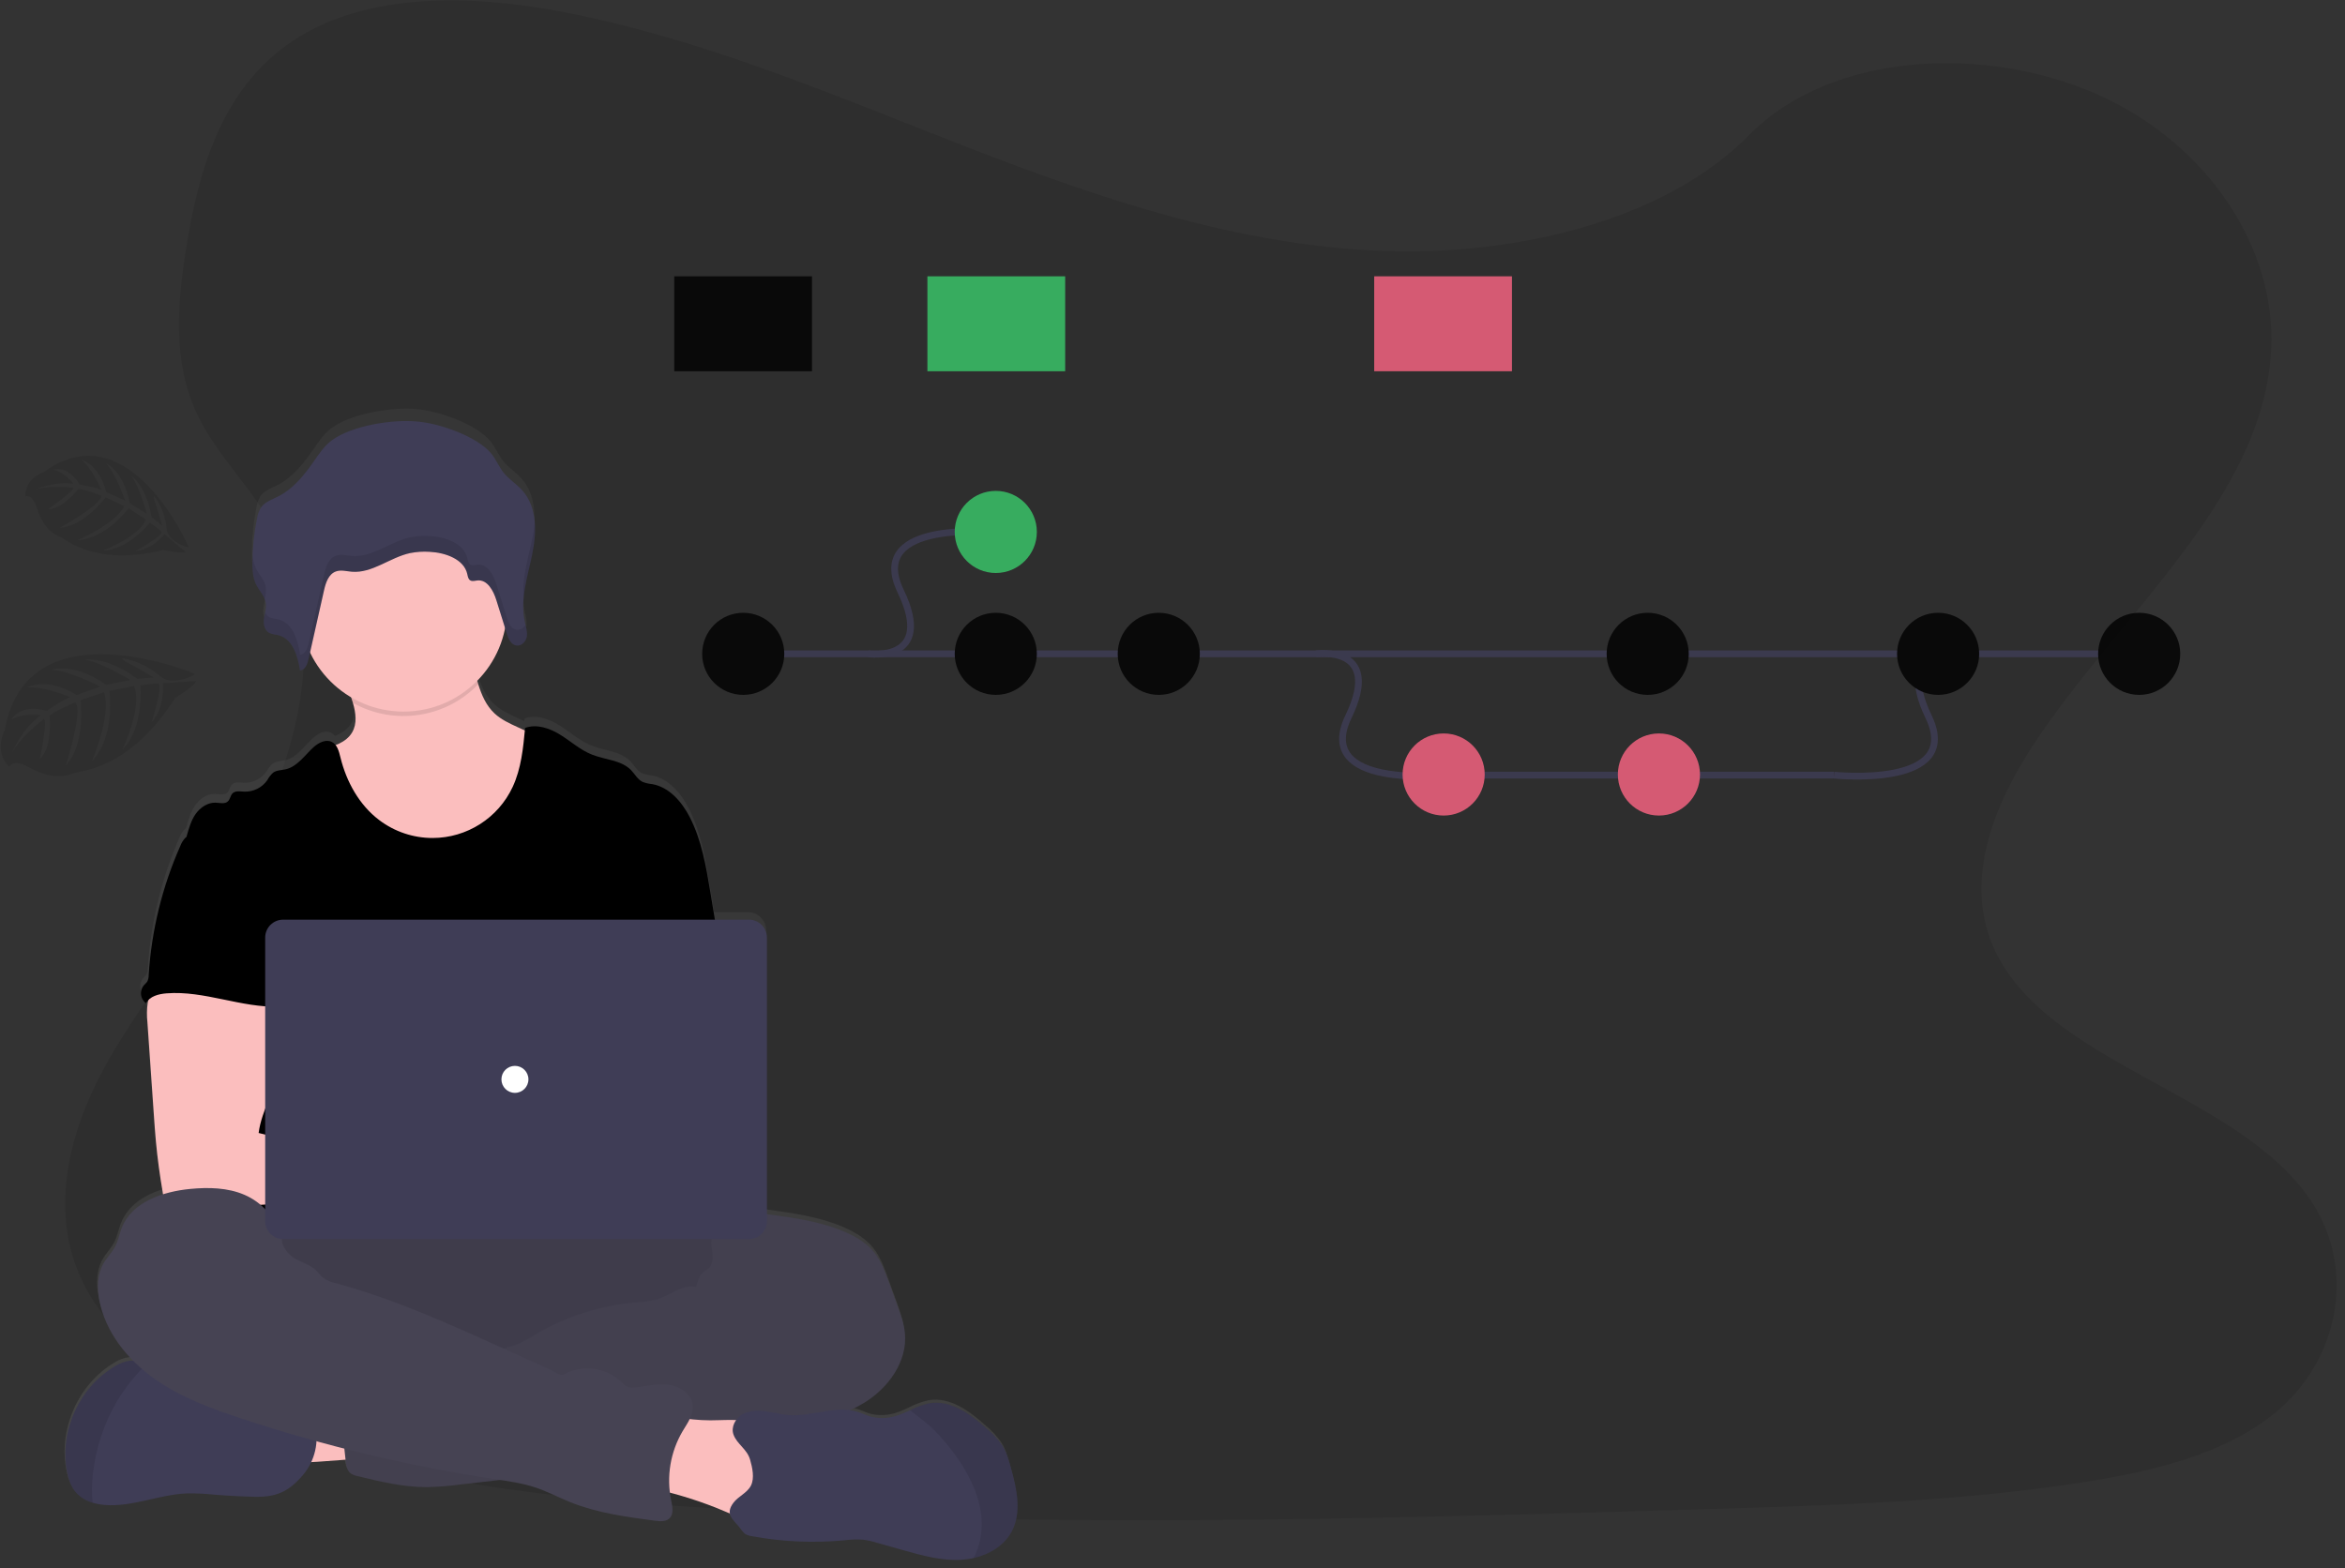 <?xml version="1.0" encoding="UTF-8" standalone="no"?>
<!DOCTYPE svg PUBLIC "-//W3C//DTD SVG 1.1//EN" "http://www.w3.org/Graphics/SVG/1.1/DTD/svg11.dtd">
<svg width="100%" height="100%" viewBox="0 0 148 99" version="1.1" xmlns="http://www.w3.org/2000/svg" xmlns:xlink="http://www.w3.org/1999/xlink" xml:space="preserve" xmlns:serif="http://www.serif.com/" style="fill-rule:evenodd;clip-rule:evenodd;stroke-miterlimit:10;">
    <rect x="0" y="0" width="148" height="99" fill="#333333" stroke="none"/>
    <g transform="matrix(1,0,0,1,-668.922,-2828.1)">
        <g id="undraw_version_control_9bpv" transform="matrix(0.142,0,0,0.142,742.678,2877.35)">
            <g transform="matrix(1,0,0,1,-519.115,-346.655)">
                <clipPath id="_clip1">
                    <rect x="0" y="0" width="1038.23" height="693.31"/>
                </clipPath>
                <g clip-path="url(#_clip1)">
                    <g transform="matrix(1,0,0,1,-80.89,-103.35)">
                        <path d="M696.13,214.75C631.41,212.5 569.77,191.61 510.9,168.75C452.03,145.89 393.74,120.56 330.57,108.45C289.94,100.66 243.48,99.56 210.74,121.34C179.24,142.34 169.06,178.49 163.58,212.06C159.47,237.33 157.04,263.91 168.33,287.56C176.16,303.98 190.07,317.78 199.69,333.51C233.15,388.23 209.5,455.71 173.23,509.14C156.23,534.2 136.49,558.14 123.36,584.8C110.23,611.46 104.16,642.05 115.64,669.27C127.03,696.27 154.16,716.51 183.54,730.76C243.23,759.7 313.54,767.99 382.16,772.68C533.98,783.07 686.62,778.57 838.84,774.07C895.18,772.4 951.76,770.71 1007.18,762C1037.96,757.16 1069.74,749.48 1092.08,731C1120.44,707.47 1127.47,667.62 1108.47,638.12C1076.59,588.63 988.47,576.33 966.16,523.22C953.89,493.99 966.49,461.42 984.31,434.31C1022.55,376.14 1086.64,325.12 1090.02,258.63C1092.34,212.97 1061.53,167.24 1013.89,145.63C963.95,122.98 894.71,125.83 857.89,163.32C819.93,201.88 753.27,216.73 696.13,214.75Z" style="fill-opacity:0.1;fill-rule:nonzero;"/>
                    </g>
                    <g transform="matrix(1,0,0,1,-80.89,-103.35)">
                        <path d="M529.62,754.84C528.62,751.22 527.62,747.56 525.62,744.41C523.766,741.739 521.563,739.328 519.07,737.24C511.82,730.66 502.92,723.98 493.31,725.64C490.338,726.297 487.466,727.347 484.77,728.76C483.37,729.41 481.96,730.06 480.52,730.61C476.467,732.304 471.985,732.696 467.7,731.73C465.5,731.14 463.45,730.08 461.28,729.42C460.25,729.11 459.196,728.883 458.13,728.74C460.227,727.802 462.261,726.729 464.22,725.53C475,718.93 483.6,707 482.4,694.24C481.99,689.95 480.52,685.84 479.06,681.79L475.22,671.17C473.56,666.57 471.84,661.88 468.81,658.06C465.44,653.8 460.64,650.91 455.68,648.76C445.03,644.13 433.39,642.5 421.9,640.92L421.1,640.81L421.1,516.68C421.1,512.291 417.489,508.68 413.1,508.68L398,508.68C397.333,504.6 396.667,500.527 396,496.46C394.1,484.85 392.13,473.03 386.78,462.58C383.28,455.74 377.71,449.21 370.2,447.87C368.724,447.737 367.274,447.4 365.89,446.87C363.69,445.79 362.49,443.39 360.8,441.62C356.44,437.05 349.35,436.98 343.51,434.62C338.35,432.57 334.13,428.71 329.43,425.74C324.73,422.77 318.89,420.66 313.69,422.59C313.69,422.97 313.62,423.35 313.58,423.72L310.24,422.18C306.64,420.51 302.97,418.8 300.08,416.06C296.37,412.56 294.39,407.92 292.85,402.99C292.69,402.48 292.54,401.99 292.38,401.44C298.771,394.92 303.099,386.657 304.82,377.69L305.63,380.32C305.812,380.911 306.026,381.492 306.27,382.06C306.683,383.159 307.372,384.133 308.27,384.89C308.526,385.091 308.809,385.256 309.11,385.38C309.386,385.49 309.675,385.563 309.97,385.6C310.385,385.651 310.807,385.621 311.21,385.51C312.579,385.086 313.683,384.063 314.21,382.73C314.369,382.337 314.487,381.928 314.56,381.51C314.599,381.258 314.622,381.005 314.63,380.75L314.63,379.71C314.63,379.61 314.63,379.38 314.58,379.21L314.58,378.95C314.58,378.75 314.52,378.55 314.48,378.36C314.44,378.17 314.48,378.25 314.48,378.2C314.43,377.95 314.37,377.69 314.32,377.44L314.32,377.25C314.32,377.19 314.23,376.84 314.18,376.63C314.13,376.42 314.11,376.36 314.08,376.22L314.08,376.16C313.98,375.76 313.89,375.37 313.8,374.97C313.073,371.499 312.888,367.937 313.25,364.41C313.849,359.234 314.804,354.105 316.11,349.06L316.32,348.15C316.4,347.8 316.48,347.45 316.55,347.09C316.71,346.37 316.87,345.65 317.02,344.92L317.38,343.08L317.65,341.44L317.65,341.23C318.211,337.514 318.329,333.744 318,330C317.54,324.77 315.92,319.82 312.37,315.88C309.86,313.09 306.55,311.03 304.22,308.1C302.04,305.36 300.81,301.98 298.55,299.29C292.31,291.84 276.29,286.1 266.46,285.1C255.2,283.96 237.01,286.84 227.93,293.49C224.57,295.94 222.27,299.49 219.93,302.85C215.63,309.1 210.75,315.34 203.86,318.85C201.26,320.17 198.28,321.17 196.55,323.47C195.521,325.029 194.854,326.799 194.6,328.65C193.275,335.161 192.585,341.786 192.54,348.43L192.54,350.93C192.561,353.421 193.091,355.882 194.1,358.16C194.26,358.5 194.44,358.83 194.63,359.16L194.75,359.37C195.96,361.099 197.03,362.921 197.95,364.82C198.179,365.352 198.344,365.909 198.44,366.48C198.611,367.945 198.516,369.429 198.16,370.86C198.16,371.08 198.07,371.3 198.03,371.52L197.94,371.95C197.94,372.1 197.94,372.25 197.86,372.39C197.78,372.82 197.71,373.25 197.65,373.67C197.498,374.827 197.573,376.002 197.87,377.13C198.147,378.401 198.956,379.494 200.09,380.13C200.66,380.403 201.266,380.592 201.89,380.69C202.52,380.8 203.16,380.87 203.78,381.01C204.577,381.192 205.347,381.478 206.07,381.86C206.762,382.191 207.411,382.608 208,383.1C208.292,383.365 208.569,383.645 208.83,383.94C209.358,384.545 209.833,385.194 210.25,385.88C210.463,386.233 210.663,386.593 210.85,386.96C211.567,388.407 212.139,389.921 212.56,391.48C212.82,392.41 213.04,393.35 213.23,394.29C213.32,394.71 213.4,395.13 213.47,395.54C213.54,395.95 213.61,396.37 213.67,396.78C213.943,396.764 214.212,396.711 214.47,396.62C215.94,396.09 216.76,394.38 217.22,392.72C217.3,392.44 217.37,392.17 217.43,391.9C217.66,390.9 217.9,389.8 218.13,388.75C222.071,397.12 228.429,404.121 236.38,408.85C236.66,409.68 236.93,410.5 237.17,411.34C238.48,415.87 239.11,420.61 236.84,424.57C235.22,427.38 232.5,429.11 229.46,430.31C229.022,429.726 228.458,429.247 227.81,428.91C225.18,427.59 222.02,429.19 219.81,431.16C215.81,434.78 212.55,439.97 207.29,441.16C205.39,441.6 203.29,441.51 201.71,442.67C200.665,443.653 199.79,444.802 199.12,446.07C196.803,449.397 192.942,451.322 188.89,451.17C187.06,451.08 184.89,450.66 183.64,452C182.71,453 182.64,454.58 181.64,455.53C180.3,456.85 178.1,456.21 176.23,456.13C172.67,455.98 169.36,458.28 167.33,461.23C165.3,464.18 164.33,467.71 163.33,471.23L163.33,471.29C163.073,471.477 162.83,471.681 162.6,471.9C161.63,472.933 160.879,474.15 160.39,475.48C152.303,493.892 147.53,513.588 146.29,533.66C146.31,534.638 146.09,535.606 145.65,536.48C145.203,537.051 144.711,537.586 144.18,538.08C143.362,539.082 142.915,540.336 142.915,541.629C142.915,543.372 143.727,545.019 145.11,546.08C145.398,545.558 145.758,545.08 146.18,544.66C146.07,545.12 145.97,545.57 145.9,545.98C145.498,548.897 145.461,551.853 145.79,554.78C146.737,568.673 147.693,582.557 148.66,596.43C148.93,600.36 149.2,604.28 149.56,608.2C150.26,615.787 151.26,623.343 152.56,630.87C152.62,631.21 152.69,631.56 152.78,631.87C144.63,634.46 137.38,639.14 134.33,646.95C133.27,649.65 132.79,652.59 131.49,655.18C130.06,658.02 127.71,660.29 126.15,663.07C123.46,667.85 123.34,673.71 124.32,679.07C126.21,689.52 131.86,698.86 139.32,706.46L138.32,706.46C135.883,706.73 133.543,707.569 131.49,708.91C115.71,718.13 106.69,737.91 109.98,755.97C110.63,759.5 111.76,763.08 114.12,765.77C116.081,767.908 118.604,769.454 121.4,770.23C123.149,770.756 124.949,771.092 126.77,771.23C139.07,772.23 150.98,766.53 163.31,766.05C167.395,765.985 171.479,766.175 175.54,766.62C181.48,767.113 187.43,767.427 193.39,767.56C203.08,767.79 208.53,765.21 214.71,757.97C216.229,756.169 217.497,754.171 218.48,752.03C223.74,751.73 229.55,751.27 233.75,750.93L233.81,751.51C234.04,753.51 234.39,755.81 235.99,757.07C236.89,757.691 237.913,758.11 238.99,758.3C249.09,760.78 259.31,763.3 269.71,763.3C274.591,763.202 279.462,762.828 284.3,762.18L302.57,760.07C307.894,760.745 313.148,761.889 318.27,763.49C323.55,765.28 328.48,767.94 333.64,770.05C345.64,774.91 358.54,776.65 371.32,778.35C373.5,778.64 376,778.84 377.61,777.35C379.69,775.35 379,772.01 378.41,769.21C378.17,768.06 377.99,766.91 377.85,765.75C386.474,768.024 394.912,770.952 403.09,774.51L404.52,775.14C404.94,777.32 406.95,779.06 408.88,781.41C409.514,782.402 410.255,783.321 411.09,784.15C412.044,784.77 413.13,785.16 414.26,785.29C427.751,787.804 441.527,788.426 455.19,787.14C457.986,786.759 460.814,786.662 463.63,786.85C465.699,787.132 467.739,787.59 469.73,788.22L481.3,791.54C489.83,793.98 498.56,796.45 507.41,795.9C509.204,795.787 510.987,795.53 512.74,795.13C519.74,793.51 526.26,789.6 529.62,783.31C534.37,774.76 532.18,764.24 529.62,754.84Z" style="fill:url(#_Linear2);fill-rule:nonzero;"/>
                    </g>
                    <g transform="matrix(1,0,0,1,-80.89,-103.35)">
                        <path d="M205.91,752.89C203.8,748.09 201.8,742.57 203.91,737.77C205.287,734.944 207.654,732.719 210.56,731.52C213.436,730.347 216.468,729.599 219.56,729.3C229.264,728.027 239.084,727.893 248.82,728.9C249.53,734.52 248.03,740.22 246.74,745.65C245.57,750.65 244.9,751.39 239.74,751.65C236.4,751.83 206.7,754.66 205.91,752.89Z" style="fill:rgb(251,190,190);fill-rule:nonzero;"/>
                    </g>
                    <ellipse cx="214.07" cy="577.16" rx="143" ry="40" style="fill:rgb(70,67,83);"/>
                    <ellipse cx="214.07" cy="577.16" rx="143" ry="40" style="fill-opacity:0.1;"/>
                    <g transform="matrix(1,0,0,1,-80.89,-103.35)">
                        <path d="M320.6,469.35C315.7,478.819 307.555,486.218 297.66,490.19C291.817,492.319 285.667,493.488 279.45,493.65C272.66,493.96 265.73,493.52 259.35,491.2C250.79,488.1 243.68,481.76 238.35,474.37C233.02,466.98 229.35,458.54 226.16,450.03C224.48,445.6 222.88,440.88 223.67,436.2C228.82,435.03 234.46,433.31 237.12,428.74C239.39,424.82 238.76,420.12 237.45,415.64C237.08,414.37 236.65,413.11 236.22,411.9C235.22,409 231.77,403.49 234.22,401.01C235.75,399.44 242.16,398.64 244.37,397.62C251.18,394.48 257.46,389.94 264.94,388.45C271.41,387.16 278.09,388.37 284.55,389.71C285.407,389.835 286.23,390.131 286.97,390.58C287.814,391.291 288.438,392.228 288.77,393.28C290.61,397.76 291.69,402.71 293.17,407.38C294.71,412.27 296.69,416.86 300.4,420.33C303.29,423.04 306.97,424.74 310.57,426.39L319.43,430.45C321.006,431.04 322.435,431.965 323.62,433.16C324.779,434.752 325.471,436.636 325.62,438.6C327.207,449.121 325.451,459.88 320.6,469.35Z" style="fill:rgb(251,190,190);fill-rule:nonzero;"/>
                    </g>
                    <g transform="matrix(1,0,0,1,-80.89,-103.35)">
                        <path d="M293.13,407.38C278.665,422.44 255.674,425.851 237.46,415.64C237.09,414.37 236.66,413.11 236.23,411.9C235.23,409 231.78,403.49 234.23,401.01C235.76,399.44 242.17,398.64 244.38,397.62C251.19,394.48 257.47,389.94 264.95,388.45C271.42,387.16 278.1,388.37 284.56,389.71C285.417,389.835 286.24,390.131 286.98,390.58C287.824,391.291 288.448,392.228 288.78,393.28C290.57,397.76 291.65,402.71 293.13,407.38Z" style="fill-opacity:0.1;fill-rule:nonzero;"/>
                    </g>
                    <circle cx="179.07" cy="270.16" r="46" style="fill:rgb(251,190,190);"/>
                    <g transform="matrix(1,0,0,1,-80.89,-103.35)">
                        <path d="M400.11,522.8L396.33,499.9C394.42,488.41 392.45,476.7 387.11,466.35C383.6,459.57 378.03,453.11 370.52,451.77C369.041,451.638 367.587,451.302 366.2,450.77C364,449.71 362.8,447.33 361.11,445.57C356.75,441.05 349.65,440.98 343.81,438.68C338.65,436.68 334.43,432.83 329.73,429.89C325.03,426.95 319.18,424.89 313.98,426.77C313.14,435.72 312.25,444.87 308.45,453.02C302.011,466.834 288.089,475.704 272.848,475.704C264.312,475.704 256.004,472.921 249.19,467.78C240.28,461.07 234.57,450.72 231.91,439.89C231.26,437.25 230.52,434.22 228.09,433.01C225.46,431.69 222.3,433.29 220.09,435.23C216.09,438.82 212.82,443.96 207.56,445.17C205.66,445.61 203.56,445.52 201.98,446.67C200.93,447.639 200.051,448.778 199.38,450.04C197.044,453.341 193.191,455.247 189.15,455.1C187.32,455.01 185.15,454.59 183.9,455.92C182.97,456.92 182.9,458.48 181.9,459.41C180.55,460.72 178.36,460.08 176.48,460.01C172.92,459.86 169.61,462.14 167.57,465.01C165.53,467.88 164.57,471.43 163.57,474.87C174.5,499.21 184.5,523.58 195.43,547.92C195.942,548.837 196.214,549.869 196.22,550.92C196.001,552.01 195.536,553.037 194.86,553.92C189.5,562.53 189.67,573.36 190.26,583.48C190.85,593.6 191.57,604.29 187.05,613.36C185.82,615.85 184.22,618.13 183.05,620.62C180.31,626.26 179.32,644.3 180.92,650.36L407,650.36C402.69,638.51 404.33,614.73 405.23,602.15C405.86,593.35 404.23,584.56 403.53,575.76C402,557.79 403.08,540.74 400.11,522.8Z" style="fill-rule:nonzero;"/>
                    </g>
                    <g transform="matrix(1,0,0,1,-80.89,-103.35)">
                        <path d="M146.25,549C145.85,551.894 145.81,554.826 146.13,557.73L149,599C149.27,602.89 149.54,606.77 149.9,610.65C150.59,618.18 151.62,625.65 152.9,633.11C152.96,635.301 154.809,637.056 157,637C169.65,639.68 182.72,639.57 195.63,638.84C215.33,637.74 235,635.23 254.73,635.66C259.81,635.77 265.73,635.66 268.81,631.66C271.89,627.66 270.1,621.19 266.08,617.96C262.06,614.73 256.6,613.96 251.44,613.96C244.61,613.89 237.78,614.86 230.97,614.46C224.72,614.09 218.61,612.58 212.55,611.07L195.55,606.84C196.2,601.69 198.16,596.84 200.02,591.95C203.36,583.28 206.48,574.32 206.54,565.03C206.6,555.74 203.1,545.97 195.49,540.65C189.23,536.28 181.17,535.47 173.54,535.65C167.99,535.81 158.4,534.48 153.33,536.65C149.32,538.41 147,545.07 146.25,549Z" style="fill:rgb(251,190,190);fill-rule:nonzero;"/>
                    </g>
                    <g transform="matrix(1,0,0,1,-80.89,-103.35)">
                        <path d="M411.68,643.36C415.01,642.09 418.68,642.55 422.25,643.03C433.74,644.6 445.4,646.21 456.05,650.8C461.05,652.94 465.81,655.8 469.19,660.01C472.19,663.8 473.94,668.44 475.6,673.01L479.44,683.53C480.9,687.53 482.38,691.61 482.79,695.86C483.99,708.45 475.38,720.32 464.55,726.86C453.72,733.4 440.97,735.73 428.55,738.17C416.13,740.61 403.66,743.31 391.29,746.17C385.52,747.667 379.667,748.819 373.76,749.62C360.52,751.12 346.68,748.91 334.1,753.29C329.1,755.04 324.19,757.64 319,758.85C315.553,759.575 312.067,760.106 308.56,760.44L284.75,763.16C279.908,763.808 275.034,764.181 270.15,764.28C259.75,764.28 249.52,761.82 239.42,759.36C238.346,759.172 237.324,758.759 236.42,758.15C234.82,756.89 234.47,754.66 234.24,752.64C233.22,743.7 232.327,734.75 231.56,725.79C231.32,722.88 231.14,719.73 232.73,717.28C234.73,714.28 238.63,713.34 242.19,712.76C257.286,710.29 272.578,709.229 287.87,709.59C293.68,703.78 303.26,703.75 310.87,700.59C313.67,699.304 316.379,697.831 318.98,696.18C332.592,688.238 347.806,683.431 363.51,682.11C366.585,682.016 369.641,681.58 372.62,680.81C378.51,678.98 383.88,674 389.93,675.22C390.68,673.15 391.2,670.38 392.93,668.96C393.79,668.23 394.85,667.74 395.64,666.96C397.31,665.27 397.46,662.61 397.21,660.25C396.96,657.89 396.4,655.47 397.01,653.17C397.264,652.299 397.637,651.468 398.12,650.7C401.12,645.52 405.65,642.86 411.68,643.36Z" style="fill:rgb(70,67,83);fill-rule:nonzero;"/>
                    </g>
                    <g transform="matrix(1,0,0,1,-80.89,-103.35)">
                        <path d="M411.68,643.36C415.01,642.09 418.68,642.55 422.25,643.03C433.74,644.6 445.4,646.21 456.05,650.8C461.05,652.94 465.81,655.8 469.19,660.01C472.19,663.8 473.94,668.44 475.6,673.01L479.44,683.53C480.9,687.53 482.38,691.61 482.79,695.86C483.99,708.45 475.38,720.32 464.55,726.86C453.72,733.4 440.97,735.73 428.55,738.17C416.13,740.61 403.66,743.31 391.29,746.17C385.52,747.667 379.667,748.819 373.76,749.62C360.52,751.12 346.68,748.91 334.1,753.29C329.1,755.04 324.19,757.64 319,758.85C315.553,759.575 312.067,760.106 308.56,760.44L284.75,763.16C279.908,763.808 275.034,764.181 270.15,764.28C259.75,764.28 249.52,761.82 239.42,759.36C238.346,759.172 237.324,758.759 236.42,758.15C234.82,756.89 234.47,754.66 234.24,752.64C233.22,743.7 232.327,734.75 231.56,725.79C231.32,722.88 231.14,719.73 232.73,717.28C234.73,714.28 238.63,713.34 242.19,712.76C257.286,710.29 272.578,709.229 287.87,709.59C293.68,703.78 303.26,703.75 310.87,700.59C313.67,699.304 316.379,697.831 318.98,696.18C332.592,688.238 347.806,683.431 363.51,682.11C366.585,682.016 369.641,681.58 372.62,680.81C378.51,678.98 383.88,674 389.93,675.22C390.68,673.15 391.2,670.38 392.93,668.96C393.79,668.23 394.85,667.74 395.64,666.96C397.31,665.27 397.46,662.61 397.21,660.25C396.96,657.89 396.4,655.47 397.01,653.17C397.264,652.299 397.637,651.468 398.12,650.7C401.12,645.52 405.65,642.86 411.68,643.36Z" style="fill-opacity:0.05;fill-rule:nonzero;"/>
                    </g>
                    <g transform="matrix(1,0,0,1,-80.89,-103.35)">
                        <path d="M215.11,759.07C208.92,766.24 203.47,768.8 193.78,768.57C187.82,768.43 181.867,768.12 175.92,767.64C171.855,767.2 167.768,767.01 163.68,767.07C151.34,767.55 139.43,773.2 127.12,772.21C125.3,772.067 123.5,771.732 121.75,771.21C118.958,770.441 116.433,768.91 114.46,766.79C112.1,764.12 110.97,760.58 110.32,757.08C107.03,739.14 116.05,719.6 131.84,710.47C133.9,709.14 136.242,708.307 138.68,708.04C141.07,708.03 143.434,708.549 145.6,709.56L145.75,709.62C152.165,712.26 157.992,716.148 162.89,721.06C163.633,721.911 164.52,722.625 165.51,723.17C166.498,723.543 167.544,723.739 168.6,723.75L181.74,724.58C183.966,724.646 186.179,724.952 188.34,725.49C190.722,726.322 193.042,727.324 195.28,728.49C202.35,731.65 210.19,732.49 217.83,733.71C218.566,733.751 219.269,734.032 219.83,734.51C220.135,734.889 220.347,735.334 220.45,735.81C222.628,743.962 220.625,752.685 215.11,759.07Z" style="fill:rgb(63,61,86);fill-rule:nonzero;"/>
                    </g>
                    <g transform="matrix(1,0,0,1,-80.89,-103.35)">
                        <path d="M145.75,709.63C140.652,714.498 136.229,720.027 132.6,726.07C126.776,736.042 123.117,747.13 121.86,758.61C121.383,762.798 121.347,767.024 121.75,771.22C118.958,770.451 116.433,768.92 114.46,766.8C112.1,764.13 110.97,760.59 110.32,757.09C107.03,739.15 116.05,719.61 131.84,710.48C133.9,709.15 136.242,708.317 138.68,708.05C141.07,708.04 143.434,708.559 145.6,709.57L145.75,709.63Z" style="fill-opacity:0.1;fill-rule:nonzero;"/>
                    </g>
                    <g transform="matrix(1,0,0,1,-80.89,-103.35)">
                        <path d="M400.24,734.51C407.59,734.31 415.84,733.94 421.24,738.89C426.39,743.57 427.07,751.29 427.41,758.24L427.8,766.31C427.92,768.77 428.02,771.31 427.03,773.59C425.27,777.59 420.44,779.52 416.03,779.29C411.62,779.06 407.57,777.13 403.54,775.39C392.599,770.677 381.207,767.088 369.54,764.68C369.92,759.1 370.553,753.547 371.44,748.02C372.05,744.19 372.15,737.78 374.71,734.6C377.42,731.24 380.95,733.06 384.63,733.68C389.794,734.468 395.022,734.746 400.24,734.51Z" style="fill:rgb(251,190,190);fill-rule:nonzero;"/>
                    </g>
                    <g transform="matrix(1,0,0,1,-80.89,-103.35)">
                        <path d="M206,653.42C206,654.42 204.43,653.42 204.29,652.35C203.19,644.26 196.77,637.59 189.29,634.35C181.81,631.11 173.29,630.94 165.19,631.71C152.94,632.87 139.19,637.56 134.71,649.01C133.65,651.69 133.17,654.59 131.87,657.16C130.43,659.98 128.08,662.23 126.52,664.97C123.83,669.71 123.72,675.52 124.69,680.88C127.3,695.18 137.08,707.41 148.93,715.88C160.78,724.35 174.63,729.41 188.44,733.97C224.957,746.013 262.422,754.962 300.44,760.72C306.6,761.65 312.82,762.51 318.72,764.49C324,766.26 328.94,768.91 334.1,770.99C346.1,775.81 359.01,777.53 371.8,779.22C373.98,779.5 376.48,779.7 378.09,778.22C380.17,776.29 379.48,772.93 378.89,770.16C376.72,759.631 378.542,748.662 384,739.4C386.14,735.8 388.92,732.11 388.52,727.94C388.04,723.08 383.2,719.64 378.38,718.86C373.56,718.08 368.66,719.23 363.82,719.86C362.15,720.08 360.33,720.22 358.87,719.37C358.151,718.884 357.498,718.306 356.93,717.65C350.108,711.069 339.755,709.622 331.39,714.08C329.6,715.08 326.89,712.85 325.03,712.01L304,702.49C279.84,691.56 255.56,680.58 230,673.66C227.961,673.259 226.022,672.453 224.3,671.29C223.03,670.29 222.12,668.93 220.95,667.82C218.4,665.41 214.85,664.45 211.79,662.74C208.73,661.03 205.3,656.85 206,653.42Z" style="fill:rgb(70,67,83);fill-rule:nonzero;"/>
                    </g>
                    <g transform="matrix(1,0,0,1,-80.89,-103.35)">
                        <path d="M530.21,784.11C526.85,790.34 520.33,794.22 513.33,795.82C511.573,796.216 509.788,796.471 507.99,796.58C499.14,797.13 490.4,794.68 481.87,792.26L470.29,789C468.299,788.373 466.258,787.918 464.19,787.64C461.374,787.452 458.546,787.549 455.75,787.93C442.064,789.203 428.267,788.584 414.75,786.09C413.619,785.968 412.533,785.581 411.58,784.96C410.745,784.142 410.004,783.233 409.37,782.25C406.22,778.46 402.83,776.25 406.56,771.25C408.71,768.35 412.7,766.9 414.37,763.57C416.04,760.24 414.97,755.51 413.98,752.07C412.63,747.32 408.19,745.27 406.6,740.91C405.41,737.62 407.41,733.8 410.42,732.01C413.43,730.22 417.15,730.08 420.62,730.54C424.09,731 427.49,731.98 430.98,732.25C441.24,733.07 451.73,727.78 461.58,730.76C463.75,731.42 465.8,732.47 468,733.05C472.288,734.009 476.77,733.621 480.83,731.94C482.27,731.4 483.68,730.75 485.08,730.11C487.78,728.704 490.655,727.665 493.63,727.02C503.24,725.37 512.15,732.02 519.4,738.51C521.889,740.575 524.091,742.963 525.95,745.61C527.95,748.73 529.01,752.36 529.95,755.94C532.6,765.19 534.79,775.61 530.21,784.11Z" style="fill:rgb(63,61,86);fill-rule:nonzero;"/>
                    </g>
                    <g transform="matrix(1,0,0,1,-80.89,-103.35)">
                        <path d="M530.21,784.11C526.85,790.34 520.33,794.22 513.33,795.82C516.053,790.53 517.28,784.596 516.88,778.66C516.28,769.15 512.1,760.19 506.77,752.29C503.491,747.427 499.761,742.884 495.63,738.72C492.45,735.52 488.54,732.98 485.12,730.05C487.82,728.644 490.695,727.605 493.67,726.96C503.28,725.31 512.19,731.96 519.44,738.45C521.929,740.515 524.131,742.903 525.99,745.55C527.99,748.67 529.05,752.3 529.99,755.88C532.6,765.19 534.79,775.61 530.21,784.11Z" style="fill-opacity:0.1;fill-rule:nonzero;"/>
                    </g>
                    <g transform="matrix(1,0,0,1,-80.89,-103.35)">
                        <path d="M163,475.61C162.026,476.63 161.27,477.838 160.78,479.16C152.697,497.377 147.922,516.889 146.68,536.78C146.702,537.75 146.478,538.71 146.03,539.57C145.588,540.142 145.096,540.675 144.56,541.16C143.72,542.156 143.259,543.417 143.259,544.719C143.259,546.47 144.092,548.12 145.5,549.16C147.15,546.05 151.1,545.04 154.61,544.77C171.42,543.44 187.84,551.26 204.7,550.67C203.51,546.56 201.8,542.61 200.83,538.45C196.54,519.98 207.24,499.87 200.68,482.08C199.37,478.52 197.18,475.02 193.73,473.46C192.302,472.883 190.807,472.487 189.28,472.28C185.02,471.51 176.54,468.22 172.42,469.54C170.9,470.03 170.3,471.46 169.04,472.32C167.13,473.55 164.59,474 163,475.61Z" style="fill-rule:nonzero;"/>
                    </g>
                    <path d="M340.57,416.63C340.57,412.231 336.999,408.66 332.6,408.66L125.54,408.66C121.141,408.66 117.57,412.231 117.57,416.63L117.57,542.69C117.57,547.089 121.141,550.66 125.54,550.66L332.6,550.66C336.999,550.66 340.57,547.089 340.57,542.69L340.57,416.63Z" style="fill:rgb(63,61,86);"/>
                    <circle cx="228.57" cy="479.66" r="6" style="fill:white;"/>
                    <g transform="matrix(1,0,0,1,-80.89,-103.35)">
                        <path d="M228.18,298.85C224.82,301.28 222.52,304.77 220.18,308.12C215.87,314.31 210.99,320.49 204.1,323.94C201.49,325.25 198.51,326.24 196.78,328.52C195.753,330.062 195.087,331.815 194.83,333.65C193.51,340.101 192.82,346.665 192.77,353.25C192.77,356.53 192.91,359.91 194.36,362.89C195.73,365.69 198.2,368.06 198.71,371.11C199.1,373.49 198.22,375.86 197.91,378.25C197.6,380.64 198.14,383.47 200.35,384.61C201.541,385.058 202.784,385.35 204.05,385.48C210.7,386.96 212.93,394.76 213.94,401.21C216.2,401.08 217.22,398.49 217.69,396.38L224.62,365.57C225.37,362.23 226.62,358.36 229.95,357.19C232.18,356.42 234.62,357.14 236.95,357.34C246.1,358.09 253.84,351.02 262.79,349.07C265.655,348.492 268.584,348.297 271.5,348.49C278.56,348.84 286.77,351.74 288.27,358.33C288.52,359.4 288.67,360.68 289.67,361.21C290.67,361.74 291.72,361.29 292.77,361.21C297.25,360.76 299.89,365.8 301.18,369.92L305.88,384.92C306.58,387.19 307.76,389.86 310.22,390.15C312.49,390.43 314.42,388.28 314.76,386.15C315.1,384.02 314.36,381.81 313.87,379.67C311.66,369.82 315.04,359.74 317.1,349.87C319.16,340 319.53,328.66 312.62,321.06C310.11,318.31 306.81,316.26 304.47,313.36C302.29,310.64 301.06,307.3 298.8,304.63C292.55,297.26 276.52,291.57 266.69,290.63C255.46,289.41 237.26,292.26 228.18,298.85Z" style="fill:rgb(63,61,86);fill-rule:nonzero;"/>
                    </g>
                    <g opacity="0.1">
                        <g transform="matrix(1,0,0,1,-80.89,-103.35)">
                            <path d="M310.26,383.15C307.8,382.85 306.62,380.15 305.92,377.92C304.353,372.913 302.787,367.913 301.22,362.92C299.93,358.79 297.29,353.75 292.81,354.21C291.76,354.32 290.63,354.73 289.71,354.21C288.79,353.69 288.56,352.4 288.31,351.33C286.81,344.73 278.6,341.84 271.54,341.49C268.624,341.299 265.696,341.49 262.83,342.06C253.88,344.06 246.14,351.06 236.99,350.33C234.63,350.14 232.19,349.42 229.99,350.19C226.62,351.35 225.41,355.19 224.66,358.57L217.73,389.37C217.26,391.49 216.24,394.08 213.98,394.2C212.98,387.76 210.74,379.96 204.09,378.48C202.826,378.341 201.584,378.049 200.39,377.61C199.52,377.135 198.839,376.376 198.46,375.46C198.28,376.39 198.07,377.32 197.95,378.25C197.65,380.63 198.18,383.47 200.39,384.61C201.581,385.058 202.824,385.35 204.09,385.48C210.74,386.96 212.97,394.76 213.98,401.21C216.24,401.08 217.26,398.49 217.73,396.38L224.66,365.57C225.41,362.23 226.66,358.36 229.99,357.19C232.22,356.42 234.66,357.14 236.99,357.34C246.14,358.09 253.88,351.02 262.83,349.07C265.695,348.492 268.624,348.297 271.54,348.49C278.6,348.84 286.81,351.74 288.31,358.33C288.56,359.4 288.71,360.68 289.71,361.21C290.71,361.74 291.76,361.29 292.81,361.21C297.29,360.76 299.93,365.8 301.22,369.92C302.78,374.927 304.347,379.927 305.92,384.92C306.62,387.19 307.8,389.86 310.26,390.15C312.53,390.43 314.46,388.28 314.8,386.15C314.954,384.358 314.75,382.553 314.2,380.84C313.472,382.329 311.915,383.242 310.26,383.15Z" style="fill-rule:nonzero;"/>
                        </g>
                        <g transform="matrix(1,0,0,1,-80.89,-103.35)">
                            <path d="M198.72,364.11C198.21,361.06 195.72,358.69 194.37,355.89C193.502,354.001 193,351.965 192.89,349.89C192.89,351.01 192.79,352.13 192.78,353.26C192.78,356.54 192.92,359.92 194.37,362.9C195.48,365.17 197.31,367.17 198.23,369.48C198.715,367.734 198.881,365.915 198.72,364.11Z" style="fill-rule:nonzero;"/>
                        </g>
                        <g transform="matrix(1,0,0,1,-80.89,-103.35)">
                            <path d="M317.14,342.83C315.32,351.55 312.48,360.43 313.36,369.17C313.93,362.72 315.81,356.23 317.14,349.83C318.249,344.97 318.64,339.973 318.3,335C318.083,337.632 317.695,340.248 317.14,342.83Z" style="fill-rule:nonzero;"/>
                        </g>
                    </g>
                    <g opacity="0.8">
                        <path d="M330.04,290.49L955.1,290.49" style="fill:none;fill-rule:nonzero;stroke:rgb(63,61,86);stroke-width:3px;"/>
                        <g transform="matrix(1,0,0,1,-80.89,-103.35)">
                            <path d="M466.46,393.83C466.46,393.83 496.35,397.98 480.87,365.91C465.39,333.84 522.87,339.91 522.87,339.91" style="fill:none;fill-rule:nonzero;stroke:rgb(63,61,86);stroke-width:3px;"/>
                        </g>
                        <g transform="matrix(1,0,0,1,-80.89,-103.35)">
                            <path d="M665.53,393.83C665.53,393.83 695.42,389.69 679.94,421.76C664.46,453.83 721.94,447.76 721.94,447.76" style="fill:none;fill-rule:nonzero;stroke:rgb(63,61,86);stroke-width:3px;"/>
                        </g>
                        <g transform="matrix(1,0,0,1,-80.89,-103.35)">
                            <path d="M952.16,393.83C952.16,393.83 922.26,389.69 937.75,421.76C953.24,453.83 895.75,447.76 895.75,447.76" style="fill:none;fill-rule:nonzero;stroke:rgb(63,61,86);stroke-width:3px;"/>
                        </g>
                        <path d="M814.86,344.4L649.93,344.4" style="fill:none;fill-rule:nonzero;stroke:rgb(63,61,86);stroke-width:3px;"/>
                        <circle cx="330.04" cy="290.49" r="18.25"/>
                        <circle cx="442.29" cy="236.3" r="18.25" style="fill:rgb(58,204,108);"/>
                        <circle cx="442.29" cy="290.49" r="18.25"/>
                        <circle cx="514.73" cy="290.49" r="18.25"/>
                        <circle cx="641.35" cy="344.13" r="18.25" style="fill:rgb(255,101,132);"/>
                        <circle cx="737.03" cy="344.13" r="18.25" style="fill:rgb(255,101,132);"/>
                        <circle cx="732.04" cy="290.49" r="18.25"/>
                        <circle cx="950.48" cy="290.49" r="18.25"/>
                        <circle cx="861.12" cy="290.49" r="18.25"/>
                        <rect x="299.38" y="122.66" width="61.23" height="42.2"/>
                        <rect x="411.9" y="122.66" width="61.23" height="42.2" style="fill:rgb(58,204,108);"/>
                        <rect x="610.48" y="122.66" width="61.23" height="42.2" style="fill:rgb(255,101,132);"/>
                    </g>
                    <g transform="matrix(1,0,0,1,-80.89,-103.35)">
                        <path d="M167.24,402.71C167.24,402.71 92.47,371.27 82.67,428C82.67,428 77.56,436.84 84.67,444.14C84.67,444.14 86.2,440.22 93.42,444.27C95.999,445.696 98.738,446.811 101.58,447.59C105.417,448.649 109.497,448.431 113.2,446.97C116.903,445.509 137.79,445.64 158.47,413.47C158.47,413.47 167.34,407.99 167.78,405.93L152.96,406.93C152.96,406.93 154.1,417.78 147.96,424.29C147.96,424.29 153.4,407.45 150.79,406.98C150.26,406.88 142.96,407.84 142.96,407.84C142.96,407.84 144.85,426.71 134.96,436.47C134.96,436.47 144.14,417.28 140.15,408.18L129.21,410.29C129.21,410.29 132.21,430.14 121.39,441.68C121.39,441.68 130.29,421.28 126.85,410.92L116.38,414.44C116.38,414.44 118.9,433.85 109.85,443.44C109.85,443.44 117.75,418.83 114.03,415.44C114.03,415.44 104.61,419.26 102.6,421.44C102.6,421.44 104.09,435.44 98.34,440.49C98.34,440.49 101.87,423.49 100.12,422.79C100.12,422.79 89.18,431.03 85.84,438.14C85.84,438.14 90,427.28 98.75,421.14C98.75,421.14 91.4,419.9 85.75,422.97C85.75,422.97 89.53,415.76 101.4,419.18C101.4,419.18 110.19,413.09 111.95,413.18C111.95,413.18 100.72,408.18 92.61,408.8C92.61,408.8 101.31,403.8 114.69,412.15L125.14,408.38C125.14,408.38 110.64,400.95 103.38,400.98C103.38,400.98 113.04,397.24 127.85,407.64L138.55,405.46C138.55,405.46 126.55,398.11 118.46,396.4C118.46,396.4 128.16,394.86 141.64,404.95L148.95,404.34C148.95,404.34 140.1,399.12 137.42,397.85C134.74,396.58 134.86,395.76 134.86,395.76C141.219,396.849 147.153,399.681 152,403.94C156.847,408.199 167.18,403.64 167.24,402.71Z" style="fill-opacity:0.1;fill-rule:nonzero;"/>
                    </g>
                    <g transform="matrix(1,0,0,1,-80.89,-103.35)">
                        <path d="M164.48,346.35C164.48,346.35 138,285.08 99.85,313.18C99.85,313.18 91.79,315.52 91.85,323.88C91.85,323.88 94.99,322.42 96.98,328.95C97.71,331.266 98.717,333.486 99.98,335.56C101.649,338.379 104.196,340.575 107.23,341.81C110.264,343.045 122.6,355.03 153.23,347.7C153.23,347.7 161.63,349.49 163.06,348.53L153.7,340.66C153.7,340.66 148.19,347.76 140.81,348.1C140.81,348.1 153.64,341.2 152.36,339.43C152.1,339.07 147.21,335.49 147.21,335.49C147.21,335.49 137.59,347.77 126.21,347.96C126.21,347.96 142.6,341.78 145.41,334.11L137.71,329.11C137.71,329.11 128,342.62 115,343.32C115,343.32 131.91,336.27 135.77,328.15L127.54,324.28C127.54,324.28 117.98,337.28 107.17,337.77C107.17,337.77 125.89,327.65 125.6,323.52C125.6,323.52 117.83,320.42 115.36,320.6C115.36,320.6 108.29,329.75 101.98,329.49C101.98,329.49 113.77,321.4 113.13,319.99C113.13,319.99 101.93,318.65 95.9,320.99C95.9,320.99 104.56,316.91 113.25,318.25C113.25,318.25 109.59,313.32 104.5,311.95C104.5,311.95 110.86,309.82 115.96,318.6C115.96,318.6 124.64,320 125.66,321.04C125.66,321.04 121.85,311.65 116.66,307.42C116.66,307.42 124.66,309.42 127.86,321.99L136.22,325.7C136.22,325.7 131.84,313.02 127.5,308.91C127.5,308.91 135.37,312.19 138.25,326.81L145.85,331.6C145.85,331.6 142.91,320.4 139.08,314.77C139.08,314.77 145.72,319.39 147.97,333.06L152.67,336.86C152.67,336.86 150.38,328.72 149.51,326.44C148.64,324.16 149.18,323.74 149.18,323.74C152.339,328.028 154.24,333.112 154.67,338.42C155.1,343.728 163.91,346.86 164.48,346.35Z" style="fill-opacity:0.1;fill-rule:nonzero;"/>
                    </g>
                </g>
            </g>
        </g>
    </g>
    <defs>
        <linearGradient id="_Linear2" x1="0" y1="0" x2="1" y2="0" gradientUnits="userSpaceOnUse" gradientTransform="matrix(3.1302e-14,-511.2,511.2,3.1302e-14,320.96,796.01)"><stop offset="0" style="stop-color:rgb(128,128,128);stop-opacity:0.25"/><stop offset="0.54" style="stop-color:rgb(128,128,128);stop-opacity:0.12"/><stop offset="1" style="stop-color:rgb(128,128,128);stop-opacity:0.1"/></linearGradient>
    </defs>
</svg>

